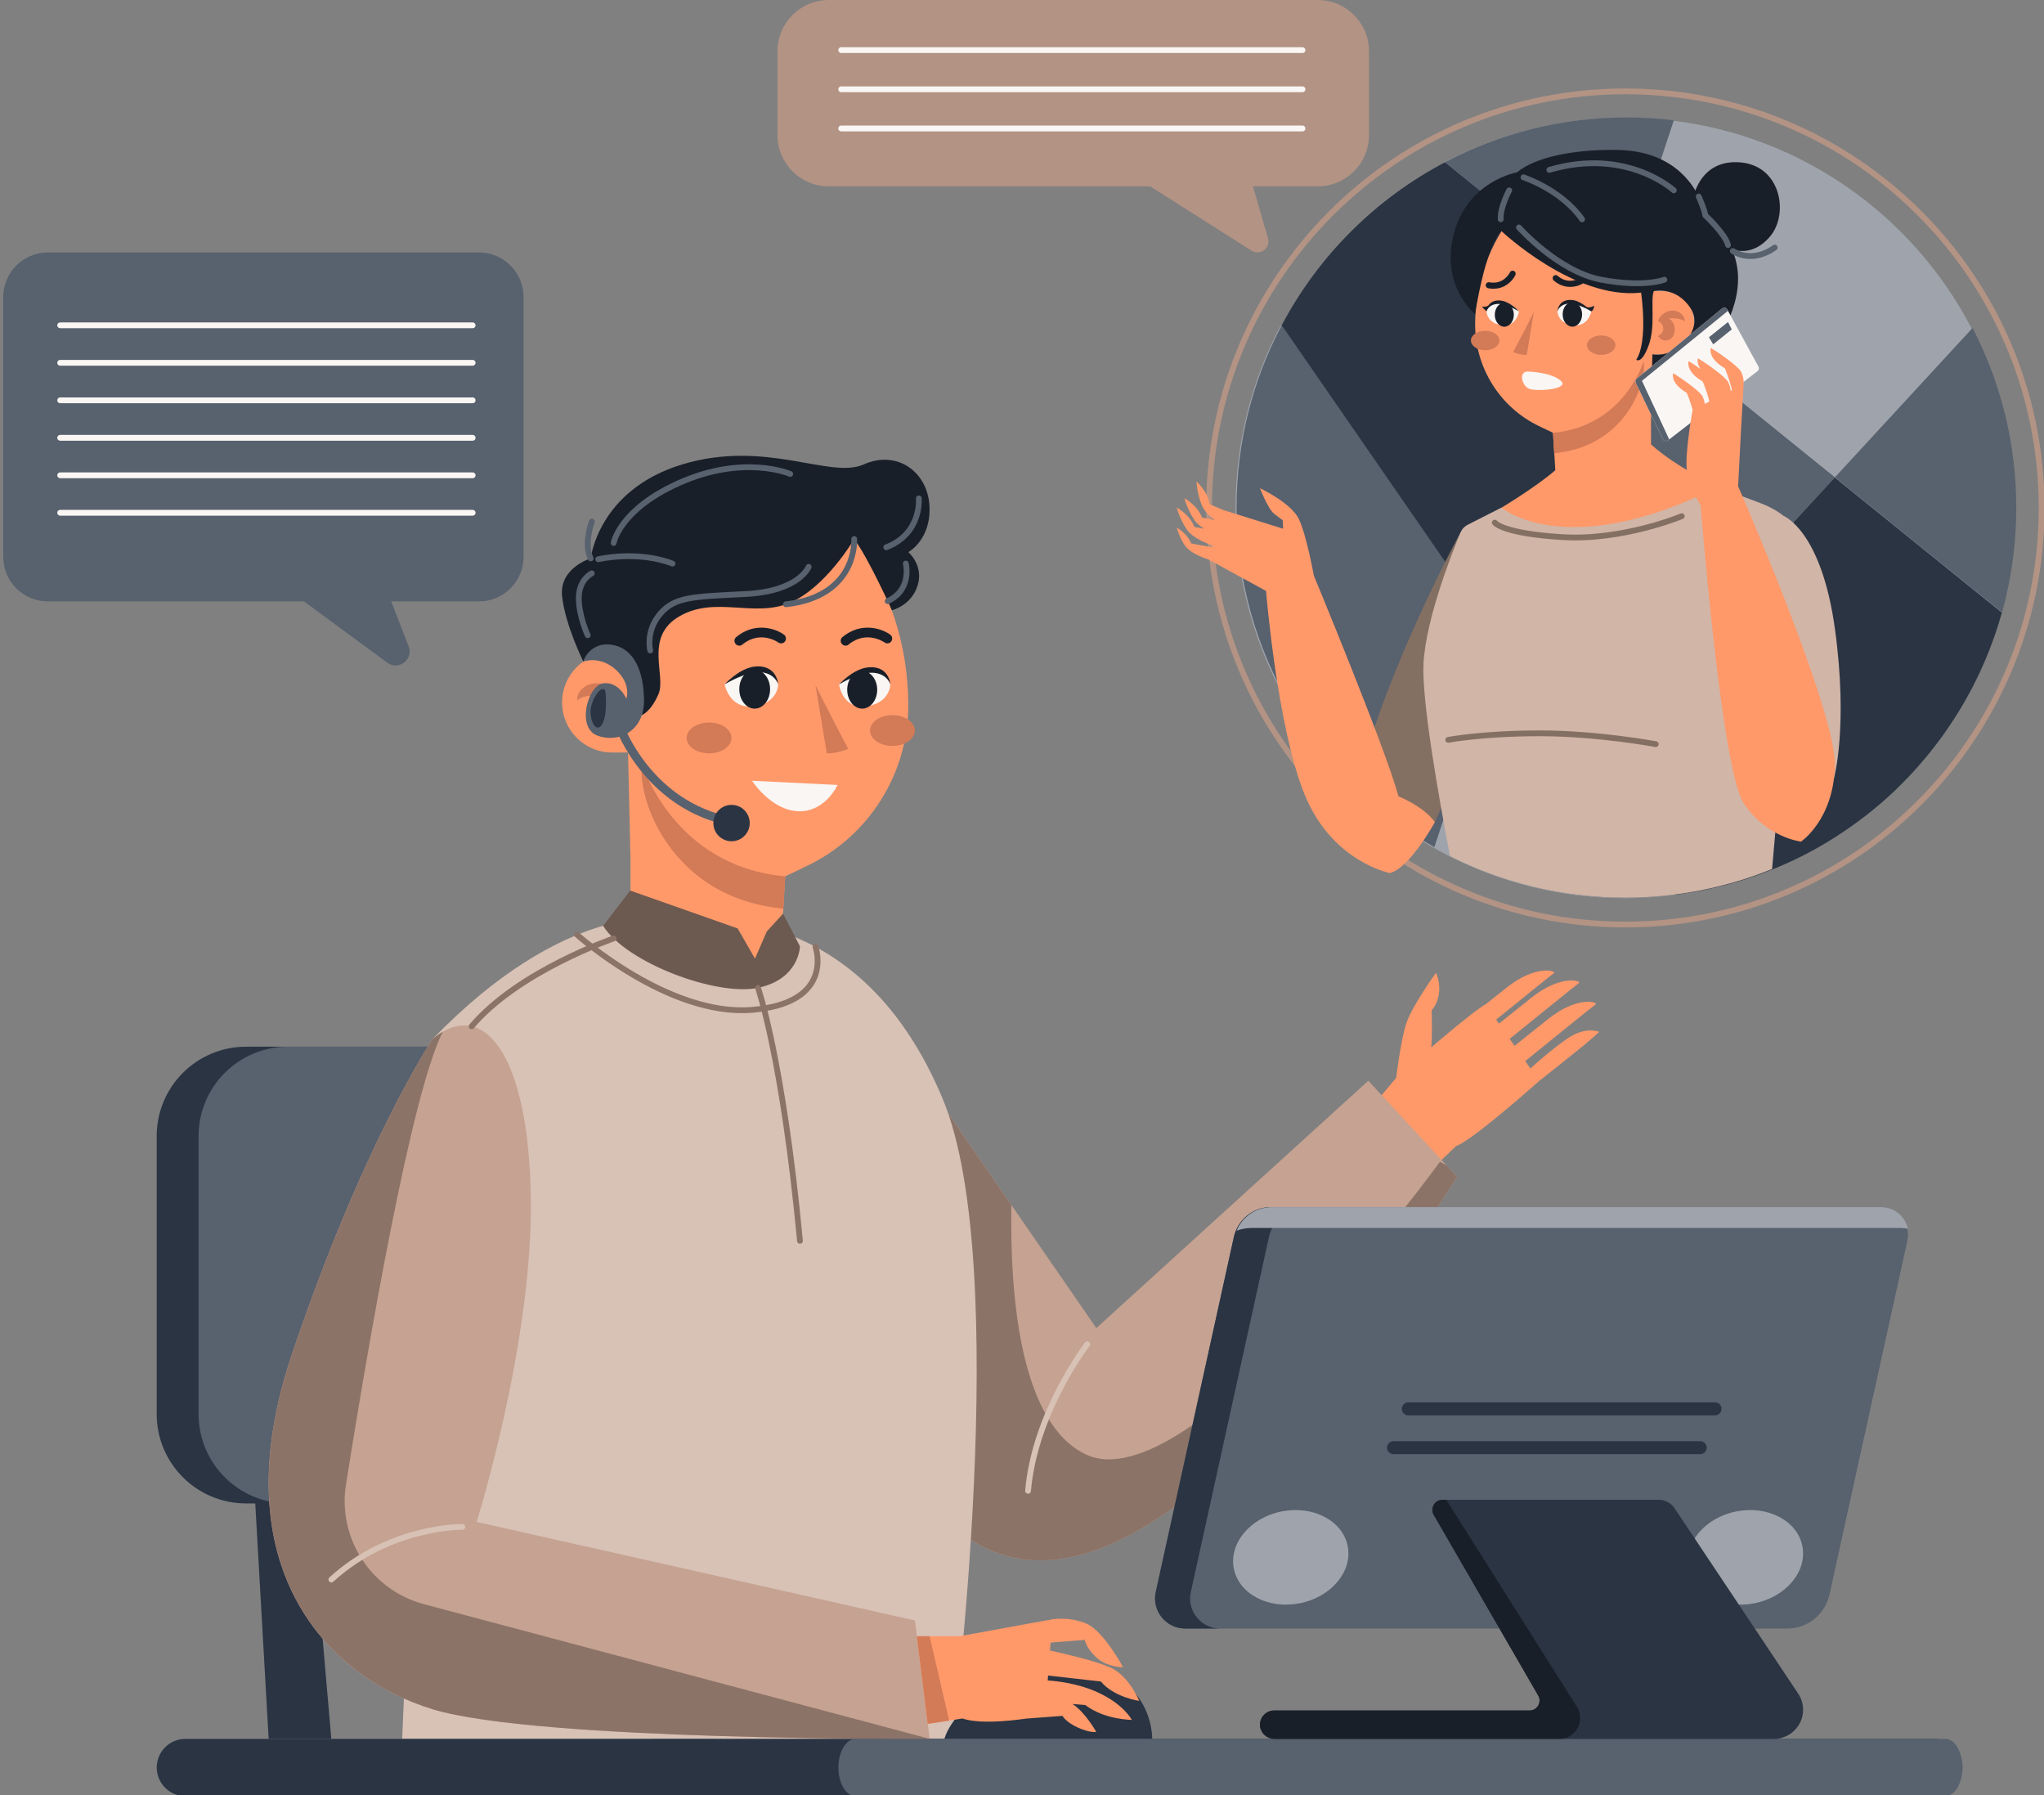 <svg width="353" height="310" viewBox="0 0 353 310" fill="none" xmlns="http://www.w3.org/2000/svg">
<rect x="0" y="0" width="353" height="310" fill="#808080" stroke="none"/>
<g clip-path="url(#clip0_427_2222)">
<path d="M8.239 43.594H82.721C86.972 43.594 90.418 47.042 90.418 51.295V96.14C90.418 100.393 86.972 103.841 82.721 103.841H67.564L70.573 111.611C71.448 113.86 68.841 115.855 66.9 114.429L52.503 103.841H8.257C4.006 103.841 0.56 100.393 0.56 96.14V51.295C0.56 47.042 4.006 43.594 8.257 43.594H8.239Z" fill="#58616E"/>
<path d="M81.628 56.169H10.391" stroke="#F9F6F4" stroke-linecap="round" stroke-linejoin="round"/>
<path d="M81.628 62.644H10.391" stroke="#F9F6F4" stroke-linecap="round" stroke-linejoin="round"/>
<path d="M81.628 69.119H10.391" stroke="#F9F6F4" stroke-linecap="round" stroke-linejoin="round"/>
<path d="M81.628 75.594H10.391" stroke="#F9F6F4" stroke-linecap="round" stroke-linejoin="round"/>
<path d="M81.628 82.07H10.391" stroke="#F9F6F4" stroke-linecap="round" stroke-linejoin="round"/>
<path d="M81.628 88.536H10.391" stroke="#F9F6F4" stroke-linecap="round" stroke-linejoin="round"/>
<path d="M241.114 186.155C241.114 186.155 241.874 179.785 242.854 176.749C243.842 173.712 248.006 167.955 248.006 167.955C248.006 167.955 249.676 171.516 247.245 174.474C247.245 174.474 247.393 179.173 247.166 180.844C247.166 180.844 255.046 174.106 256.559 173.424C257.521 172.654 258.693 171.717 260.128 170.58C265.358 166.406 268.848 167.701 268.393 167.998C268.078 168.208 262.096 173.047 258.396 176.049L258.877 176.74C260.005 175.839 261.789 174.412 264.448 172.295C269.678 168.121 273.168 169.416 272.713 169.714C272.337 169.967 263.582 177.064 260.722 179.374L261.562 180.581C262.673 179.698 264.509 178.228 267.326 175.979C272.556 171.805 276.046 173.1 275.591 173.397C275.197 173.66 266.031 181.089 263.407 183.215L264.3 184.493C265.27 183.609 267.973 181.203 270.588 179.383C273.85 177.108 276.194 178.166 276.194 178.166L274.751 179.453C273.308 180.739 265.804 186.654 265.804 186.654C265.804 186.654 254.346 196.892 251.478 197.881L248.67 200.559L238.359 189.393L241.096 186.138L241.114 186.155Z" fill="#FF996A"/>
<path d="M158.647 256.867C164.795 265.74 173.401 271.218 184.833 268.89C215.462 262.66 251.627 203.184 251.627 203.184L249.808 201.215L236.312 186.602L189.337 229.312L174.67 208.066L160.343 187.319L153.259 177.064C153.259 177.064 149.113 183.627 146.498 204.479C144.872 217.552 148.309 241.983 158.647 256.867Z" fill="#C5A291"/>
<path d="M158.647 256.867C164.795 265.74 173.401 271.218 184.833 268.89C215.462 262.66 251.627 203.184 251.627 203.184L249.808 201.215L248.688 200.594C248.688 200.594 205.596 259.912 187.43 251.083C176.2 245.632 174.398 223.878 174.661 208.066L160.335 187.319L158.647 256.867Z" fill="#8C7367"/>
<path d="M43.599 251.083L46.398 300.243H57.217L52.957 251.083H43.599Z" fill="#2A3443"/>
<path d="M109.843 251.083L112.633 300.243H123.452L119.202 251.083H109.843Z" fill="#2A3443"/>
<path d="M42.489 180.73H128.236C136.757 180.73 143.664 187.641 143.664 196.166V244.153C143.664 252.678 136.757 259.589 128.236 259.589H42.489C33.968 259.589 27.061 252.678 27.061 244.153V196.166C27.061 187.641 33.968 180.73 42.489 180.73Z" fill="#2A3443"/>
<path d="M49.722 180.73H135.469C143.99 180.73 150.897 187.641 150.897 196.166V244.153C150.897 252.678 143.99 259.589 135.469 259.589H49.722C41.201 259.589 34.294 252.678 34.294 244.153V196.166C34.294 187.641 41.201 180.73 49.722 180.73Z" fill="#58616E"/>
<path d="M114.356 158.592C114.356 158.592 97.45 155.879 74.701 179.418L69.453 300.243H164.533C164.533 300.243 174.914 218.733 162.81 189.743C150.705 160.753 128.971 157.297 114.356 158.592Z" fill="#D8C1B5"/>
<path d="M147.521 93.069L143.35 87.355L107.761 99.273L108.068 112.644H105.715C100.939 112.644 97.074 116.511 97.074 121.289C97.074 126.067 100.939 129.934 105.715 129.934H108.461L108.881 148.091V164.043L134.647 167.587L135.277 156.92L135.609 151.311L139.344 149.526C150.049 144.416 156.862 133.609 156.862 121.744C156.862 111.436 153.582 101.391 147.513 93.069H147.521Z" fill="#FF996A"/>
<path d="M135.617 151.311L135.285 156.92C134.34 156.807 133.343 156.658 132.32 156.474C116.402 153.569 110.175 139.183 110.822 131.763C110.822 131.763 116.192 149.596 135.626 151.311H135.617Z" fill="#D37A57"/>
<path d="M105.453 118.813C106.117 119.32 106.73 119.985 106.957 120.816C106.957 120.816 105.628 121.263 105.505 122.75C105.383 124.238 106.957 124.885 106.957 124.885C106.957 124.885 105.75 126.898 103.738 125.813C101.727 124.728 102.059 120.93 104.062 120.134C104.062 120.134 100.878 119.775 99.715 120.939C99.715 120.939 99.444 119.766 100.774 118.734C102.147 117.666 104.071 117.763 105.461 118.813H105.453Z" fill="#D37A57"/>
<path d="M147.522 93.069C147.522 93.069 142.702 101.364 136.475 104.051C130.248 106.737 123.592 102.826 117.365 106.396C111.138 109.966 115.108 116.642 113.718 119.854C112.318 123.065 110.77 123.494 110.77 123.494C110.77 123.494 109.931 114.367 108.068 112.644C108.068 112.644 102.479 112.6 100.738 114.227C100.738 114.227 97.616 107.918 97.074 102.974C96.54 98.03 102.015 96.42 102.015 96.42C102.015 96.42 103.301 84.607 117.793 80.197C132.286 75.787 143.35 82.778 149.14 80.197C154.938 77.616 160.195 81.484 160.518 87.338C160.842 93.192 156.871 95.335 156.871 95.335C156.871 95.335 159.556 97.602 158.48 101.084C157.405 104.567 154.037 105.372 154.037 105.372C154.037 105.372 150.067 96.534 147.513 93.043L147.522 93.069Z" fill="#191F29"/>
<path d="M144.635 135.535L129.88 134.808C129.88 134.808 133.3 140.129 138.163 140.076C142.641 140.032 144.644 135.535 144.644 135.535H144.635Z" fill="#F9F6F4"/>
<path d="M127.676 111.489C127.859 111.489 128.052 111.427 128.201 111.296C131.314 108.732 134.375 110.911 134.41 110.928C134.778 111.2 135.302 111.121 135.574 110.745C135.845 110.377 135.766 109.852 135.39 109.581C133.973 108.548 130.422 107.297 127.142 110.001C126.784 110.29 126.74 110.815 127.029 111.174C127.195 111.375 127.431 111.48 127.667 111.48L127.676 111.489Z" fill="#191F29"/>
<path d="M146.025 111.489C146.209 111.489 146.402 111.427 146.55 111.296C149.664 108.732 152.725 110.911 152.76 110.928C153.127 111.2 153.652 111.121 153.923 110.745C154.194 110.377 154.116 109.852 153.74 109.581C152.323 108.548 148.772 107.297 145.492 110.001C145.133 110.29 145.09 110.815 145.378 111.174C145.544 111.375 145.781 111.48 146.017 111.48L146.025 111.489Z" fill="#191F29"/>
<path d="M104.167 159.852L108.837 153.77L127.388 160.307L130.388 165.522L132.417 160.841L135.233 157.76L138.154 163.404C138.154 163.404 138.067 169.057 130.912 170.562C123.758 172.067 108.12 166.231 104.158 159.852H104.167Z" fill="#6C5950"/>
<path d="M100.739 114.227C100.739 114.227 103.625 113.125 106.362 115.645C109.1 118.165 108.173 120.641 108.173 120.641C108.173 120.641 106.905 117.658 104.202 117.981C101.491 118.305 99.523 125.629 103.144 127.003C106.765 128.377 111.391 126.285 111.225 120.641C111.068 114.997 108.995 111.804 105.584 111.314C102.173 110.823 100.826 113.694 100.747 114.227H100.739Z" fill="#58616E"/>
<path d="M126.347 142.605C126.697 142.605 127.012 142.36 127.082 142.001C127.16 141.599 126.898 141.205 126.487 141.126C112.458 138.431 107.709 125.209 107.657 125.078C107.525 124.693 107.097 124.483 106.712 124.623C106.327 124.754 106.117 125.183 106.248 125.568C106.301 125.708 111.312 139.726 126.207 142.596C126.251 142.605 126.303 142.614 126.347 142.614V142.605Z" fill="#58616E"/>
<path d="M129.478 142.115C129.478 143.847 128.069 145.256 126.338 145.256C124.606 145.256 123.198 143.847 123.198 142.115C123.198 140.382 124.606 138.973 126.338 138.973C128.069 138.973 129.478 140.382 129.478 142.115Z" fill="#2A3443"/>
<path d="M104.552 119.329C104.552 119.329 104.945 122.803 104.184 124.658C103.423 126.513 102.234 125.55 101.998 123.302C101.762 121.044 104.018 117.885 104.552 119.338V119.329Z" fill="#2A3443"/>
<path d="M134.402 118.165C134.402 118.165 134.402 121.403 130.16 121.945C125.927 122.479 125.149 118.165 125.149 118.165C125.149 118.165 127.554 115.907 130.668 115.837C133.781 115.767 134.402 118.165 134.402 118.165Z" fill="#F9F6F4"/>
<path d="M153.757 118.165C153.757 118.165 153.757 121.403 149.602 121.945C145.457 122.479 144.906 118.174 144.906 118.174C144.906 118.174 147.057 115.916 150.101 115.846C153.145 115.776 153.757 118.174 153.757 118.174V118.165Z" fill="#F9F6F4"/>
<path d="M144.906 118.174C144.906 118.174 147.127 115.732 149.506 115.295C151.885 114.857 153.512 116.012 153.766 118.174C153.766 118.174 153.293 116.389 150.914 116.17C148.535 115.951 144.906 118.174 144.906 118.174Z" fill="#191F29"/>
<path d="M125.149 118.165C125.149 118.165 127.467 115.619 129.951 115.155C132.434 114.7 134.14 115.907 134.394 118.165C134.394 118.165 133.904 116.301 131.42 116.074C128.936 115.846 125.149 118.165 125.149 118.165Z" fill="#191F29"/>
<path d="M140.831 118.261L142.781 130.066C142.781 130.066 144.338 130.188 146.489 129.304C146.489 129.304 141.382 119.583 140.831 118.261Z" fill="#D37A57"/>
<path d="M198.983 300.243C198.983 300.243 199.298 290.819 188.689 287.87C178.08 284.921 165.162 293.549 163.089 300.243H198.983Z" fill="#2A3443"/>
<path d="M130.335 122.356C128.867 122.356 127.676 120.852 127.676 118.996C127.676 117.141 128.867 115.636 130.335 115.636C131.804 115.636 132.994 117.141 132.994 118.996C132.994 120.852 131.804 122.356 130.335 122.356Z" fill="#191F29"/>
<path d="M146.314 119.101C146.314 120.904 147.478 122.357 148.903 122.357C150.329 122.357 151.492 120.895 151.492 119.101C151.492 117.308 150.329 115.846 148.903 115.846C147.478 115.846 146.314 117.308 146.314 119.101Z" fill="#191F29"/>
<path d="M118.58 127.414C118.58 128.884 120.321 130.074 122.455 130.074C124.589 130.074 126.329 128.884 126.329 127.414C126.329 125.944 124.589 124.754 122.455 124.754C120.321 124.754 118.58 125.944 118.58 127.414Z" fill="#D37A57"/>
<path d="M150.25 126.137C150.25 127.607 151.99 128.797 154.124 128.797C156.259 128.797 157.999 127.607 157.999 126.137C157.999 124.667 156.259 123.477 154.124 123.477C151.99 123.477 150.25 124.667 150.25 126.137Z" fill="#D37A57"/>
<path d="M48.567 270.247C51.252 278.332 56.167 284.44 61.984 288.762C65.946 291.694 70.328 293.803 74.701 295.124C92.954 300.663 160.553 300.234 160.553 300.234L158.008 279.802L82.31 262.783C82.31 262.783 92.097 231.71 91.668 206.605C91.275 183.242 84.313 173.607 76.467 178.158C75.881 178.508 75.287 178.919 74.701 179.418C74.701 179.418 62.745 197.242 50.413 233.836C45.366 248.808 45.462 260.849 48.567 270.247Z" fill="#C5A291"/>
<path d="M165.695 282.523L181.753 279.592C181.753 279.592 184.701 279.085 187.657 280.362C190.604 281.64 193.954 287.861 193.954 287.861C193.954 287.861 191.243 287.905 189.406 286.242C187.569 284.589 187.333 283.153 187.333 283.153L181.438 283.617L181.333 284.982C183.301 285.411 188.908 286.689 191.636 287.861C194.986 289.296 196.744 293.689 196.744 293.689C196.744 293.689 192.354 293.05 190.123 290.338L181.001 289.305L180.94 290.154C182.82 290.285 186.179 290.705 189.327 292.096C194.033 294.17 195.467 296.962 195.467 296.962C195.467 296.962 190.762 296.962 187.447 294.406L185.217 294.223C187.421 295.631 189.319 299.035 189.319 299.035C189.319 299.035 188.365 299.272 186.205 298.318C184.053 297.364 183.494 296.27 183.494 296.27L177.214 296.743C173.952 297.207 169.028 297.662 166.211 296.725L160.211 297.653L158.331 282.523H165.687H165.695Z" fill="#FF996A"/>
<path d="M32.002 310.131H333.972C336.7 310.131 338.913 307.917 338.913 305.187C338.913 302.457 336.7 300.243 333.972 300.243H32.011C29.282 300.243 27.069 302.457 27.069 305.187C27.069 307.917 29.282 310.131 32.011 310.131H32.002Z" fill="#2A3443"/>
<path d="M147.757 310.131H335.948C337.584 310.131 338.913 307.917 338.913 305.187C338.913 302.457 337.584 300.243 335.948 300.243H147.757C146.122 300.243 144.792 302.457 144.792 305.187C144.792 307.917 146.122 310.131 147.757 310.131Z" fill="#58616E"/>
<path d="M204.669 281.193H308.66C312.167 281.193 315.202 278.752 315.955 275.322L329.397 214.244C330.053 211.252 327.779 208.408 324.709 208.408H219.546C216.441 208.408 213.747 210.569 213.082 213.605L199.596 274.876C198.879 278.113 201.345 281.185 204.669 281.185V281.193Z" fill="#58616E"/>
<path d="M291.605 270.85C292.471 275.226 297.579 277.903 303.01 276.827C308.442 275.751 312.141 271.323 311.267 266.948C310.401 262.572 305.293 259.895 299.862 260.971C294.43 262.047 290.731 266.475 291.605 270.85Z" fill="#9FA4AC"/>
<path d="M199.595 274.884L213.082 213.614C213.747 210.578 216.44 208.416 219.545 208.416H225.606C222.502 208.416 219.808 210.578 219.143 213.614L205.656 274.884C204.939 278.122 207.406 281.193 210.729 281.193H204.668C201.353 281.193 198.887 278.122 199.595 274.884Z" fill="#2A3443"/>
<path d="M217.595 297.793C217.595 299.149 218.688 300.243 220.044 300.243H306.368C307.75 300.243 309.01 299.674 309.919 298.764C310.838 297.854 311.397 296.603 311.397 295.211C311.397 294.223 311.1 293.251 310.549 292.429L289.182 260.402C288.57 259.501 287.555 258.959 286.471 258.959H249.116C247.778 258.959 246.938 260.411 247.612 261.575L265.646 292.753C266.32 293.908 265.48 295.343 264.16 295.343H220.044C219.371 295.343 218.758 295.614 218.312 296.069C217.875 296.506 217.595 297.119 217.595 297.793Z" fill="#2A3443"/>
<path d="M243.221 244.38H296.188C296.809 244.38 297.308 243.882 297.308 243.26C297.308 242.639 296.809 242.14 296.188 242.14H243.221C242.6 242.14 242.102 242.639 242.102 243.26C242.102 243.882 242.6 244.38 243.221 244.38Z" fill="#2A3443"/>
<path d="M240.668 251.083H293.634C294.255 251.083 294.754 250.585 294.754 249.963C294.754 249.342 294.255 248.843 293.634 248.843H240.668C240.047 248.843 239.548 249.342 239.548 249.963C239.548 250.585 240.047 251.083 240.668 251.083Z" fill="#2A3443"/>
<path d="M328.304 212.03H216.152C215.242 212.03 214.368 212.197 213.554 212.503C214.56 210.062 216.957 208.416 219.668 208.416H324.832C327.167 208.416 329.038 210.062 329.511 212.17C329.126 212.083 328.715 212.03 328.304 212.03Z" fill="#9FA4AC"/>
<path d="M213.083 270.85C213.949 275.226 219.056 277.903 224.488 276.827C229.919 275.751 233.619 271.323 232.744 266.948C231.878 262.572 226.77 259.895 221.339 260.971C215.908 262.047 212.217 266.475 213.083 270.85Z" fill="#9FA4AC"/>
<path d="M217.604 297.968C217.701 299.272 218.873 300.243 220.176 300.243H269.303C271.288 300.243 272.897 298.633 272.897 296.646C272.897 295.964 272.705 295.299 272.346 294.73L249.773 258.959H249.117C247.779 258.959 246.939 260.411 247.612 261.575L265.647 292.753C266.32 293.908 265.481 295.343 264.16 295.343H220.045C219.371 295.343 218.759 295.614 218.313 296.069C217.832 296.55 217.552 297.224 217.604 297.977V297.968Z" fill="#191F29"/>
<path d="M74.701 295.124C92.954 300.663 160.553 300.234 160.553 300.234L73.214 276.984C64.083 274.552 58.267 265.609 59.753 256.272C63.593 232.13 71.018 188.816 76.476 178.149C75.89 178.499 75.295 178.91 74.709 179.409C74.709 179.409 62.753 197.233 50.421 233.828C38.089 270.43 56.447 289.585 74.709 295.115L74.701 295.124Z" fill="#8C7367"/>
<path d="M79.853 263.64C79.853 263.64 67.363 263.465 57.226 272.732" stroke="#D8C1B5" stroke-linecap="round" stroke-linejoin="round"/>
<path d="M105.977 162.039C105.977 162.039 89.543 167.631 81.452 177.213" stroke="#8C7367" stroke-linecap="round" stroke-linejoin="round"/>
<path d="M187.779 232.104C187.779 232.104 178.701 243.864 177.546 257.41" stroke="#D8C1B5" stroke-linecap="round" stroke-linejoin="round"/>
<path d="M140.839 163.492C140.839 163.492 144.294 173.179 129.88 174.369C115.467 175.559 99.671 161.409 99.671 161.409" stroke="#8C7367" stroke-linecap="round" stroke-linejoin="round"/>
<path d="M160.544 282.523L163.92 297.084L160.22 297.653L158.34 282.523H160.544Z" fill="#D37A57"/>
<path d="M130.912 170.571C130.912 170.571 135.181 182.752 138.154 214.253" stroke="#8C7367" stroke-linecap="round" stroke-linejoin="round"/>
<path d="M103.318 96.56C103.318 96.56 110.052 94.968 116.14 97.313" stroke="#58616E" stroke-linecap="round" stroke-linejoin="round"/>
<path d="M147.521 93.069C147.521 93.069 148.203 102.931 135.731 104.339" stroke="#58616E" stroke-linecap="round" stroke-linejoin="round"/>
<path d="M102.207 90.059C102.207 90.059 100.755 93.979 102.015 96.42" stroke="#58616E" stroke-linecap="round" stroke-linejoin="round"/>
<path d="M158.681 86.06C158.681 86.06 159.241 92.115 153.057 94.495" stroke="#58616E" stroke-linecap="round" stroke-linejoin="round"/>
<path d="M156.434 97.304C156.434 97.304 157.58 101.837 153.303 103.788" stroke="#58616E" stroke-linecap="round" stroke-linejoin="round"/>
<path d="M136.475 81.842C136.475 81.842 128.498 78.342 117.172 83.435C106.956 88.029 105.977 93.751 105.977 93.751" stroke="#58616E" stroke-linecap="round" stroke-linejoin="round"/>
<path d="M102.207 98.993C102.207 98.993 99.959 100.052 99.959 103.246C99.959 106.44 101.499 109.686 101.499 109.686" stroke="#58616E" stroke-linecap="round" stroke-linejoin="round"/>
<path d="M139.658 97.873C139.658 97.873 138.066 102.091 128.787 102.563C119.507 103.036 116.507 103.036 113.98 106.028C111.452 109.03 112.292 112.311 112.292 112.311" stroke="#58616E" stroke-linecap="round" stroke-linejoin="round"/>
<path d="M143.139 0H227.575C232.464 0 236.426 3.964 236.426 8.855V23.32C236.426 28.211 232.464 32.175 227.575 32.175H216.388L218.986 41.162C219.467 42.833 217.63 44.216 216.152 43.288L198.642 32.175H143.122C138.233 32.175 134.271 28.211 134.271 23.32V8.855C134.271 3.964 138.233 0 143.122 0H143.139Z" fill="#B39384"/>
<path d="M224.942 8.654H145.274" stroke="#F9F6F4" stroke-linecap="round" stroke-linejoin="round"/>
<path d="M224.942 15.418H145.274" stroke="#F9F6F4" stroke-linecap="round" stroke-linejoin="round"/>
<path d="M224.942 22.182H145.274" stroke="#F9F6F4" stroke-linecap="round" stroke-linejoin="round"/>
<path d="M280.698 159.633C240.993 159.633 208.805 127.43 208.805 87.705C208.805 47.98 240.993 15.777 280.698 15.777C320.404 15.777 352.592 47.98 352.592 87.705C352.592 127.43 320.404 159.633 280.698 159.633Z" stroke="#B39384" stroke-miterlimit="10"/>
<path d="M213.371 87.705C213.371 112.845 227.137 134.765 247.533 146.341C249.816 147.636 252.186 148.809 254.626 149.833C262.647 153.21 271.454 155.074 280.699 155.074C281.311 155.074 281.923 155.074 282.527 155.048C282.903 155.048 283.279 155.022 283.646 154.995C283.908 154.995 284.171 154.995 284.433 154.96C284.836 154.943 285.229 154.917 285.623 154.882C285.789 154.882 285.955 154.864 286.121 154.838C286.593 154.812 287.057 154.759 287.529 154.724C288.072 154.663 288.605 154.61 289.13 154.54L272.486 130.451L316.715 82.481L345.577 105.81C345.875 104.724 346.155 103.648 346.4 102.546C346.487 102.126 346.583 101.706 346.662 101.294C346.776 100.743 346.889 100.192 346.977 99.641C347.047 99.273 347.108 98.906 347.161 98.547C347.248 98.022 347.327 97.488 347.405 96.954C347.449 96.657 347.493 96.368 347.519 96.062C347.58 95.607 347.633 95.143 347.677 94.67L347.703 94.399C347.755 93.9 347.799 93.401 347.834 92.894C347.878 92.334 347.921 91.783 347.939 91.214V91.179C347.974 90.601 348 90.033 348.009 89.446C348.026 88.869 348.035 88.291 348.035 87.705C348.035 76.522 345.306 65.978 340.487 56.694C330.473 37.399 311.398 23.573 288.894 20.835C286.209 20.511 283.471 20.345 280.699 20.345C269.399 20.345 258.728 23.136 249.379 28.071L278.704 51.758L259.131 111.139L221.172 56.221C216.196 65.61 213.38 76.329 213.38 87.696L213.371 87.705Z" fill="#9FA4AC"/>
<path d="M340.662 56.632L316.89 82.42L345.752 105.748C346.05 104.663 346.33 103.587 346.574 102.484C346.662 102.064 346.758 101.644 346.837 101.233C346.951 100.682 347.064 100.131 347.152 99.579C347.222 99.212 347.283 98.844 347.335 98.486C347.423 97.96 347.502 97.427 347.58 96.893C347.624 96.595 347.668 96.307 347.694 96C347.755 95.545 347.808 95.082 347.851 94.609L347.878 94.338C347.93 93.839 347.974 93.34 348.009 92.833C348.053 92.273 348.096 91.721 348.114 91.153V91.118C348.149 90.54 348.175 89.971 348.184 89.385C348.201 88.808 348.21 88.23 348.21 87.644C348.21 76.461 345.481 65.917 340.662 56.632Z" fill="#58616E"/>
<path d="M254.801 149.771C262.821 153.149 271.629 155.013 280.873 155.013C281.486 155.013 282.098 155.013 282.701 154.987C283.077 154.987 283.454 154.96 283.821 154.934C284.083 154.934 284.346 154.934 284.608 154.899C285.01 154.882 285.404 154.855 285.797 154.82C285.964 154.82 286.13 154.803 286.296 154.777C286.768 154.75 287.232 154.698 287.704 154.663C288.246 154.602 288.78 154.549 289.305 154.479L272.661 130.389L254.801 149.763V149.771Z" fill="#58616E"/>
<path d="M249.553 28.01L278.879 51.697L289.068 20.773C286.383 20.45 283.646 20.283 280.873 20.283C269.573 20.283 258.903 23.075 249.553 28.01Z" fill="#58616E"/>
<path d="M213.555 87.644C213.555 112.784 227.321 134.703 247.717 146.28L259.314 111.086L221.356 56.169C216.38 65.558 213.563 76.277 213.563 87.644H213.555Z" fill="#58616E"/>
<path d="M272.661 130.398L289.305 154.488C289.725 154.435 290.154 154.383 290.573 154.313C290.923 154.26 291.273 154.217 291.623 154.155C292.016 154.094 292.393 154.033 292.786 153.954C293.302 153.867 293.818 153.77 294.334 153.665C294.771 153.578 295.218 153.482 295.646 153.385C295.917 153.324 296.197 153.263 296.468 153.193C296.836 153.114 297.194 153.018 297.553 152.93C298.742 152.633 299.914 152.292 301.077 151.924C301.497 151.793 301.926 151.662 302.337 151.513C302.905 151.32 303.456 151.128 304.007 150.926C304.523 150.743 305.039 150.541 305.547 150.34C306.063 150.139 306.57 149.929 307.069 149.719C307.567 149.509 308.066 149.299 308.555 149.071C308.555 149.071 308.555 149.071 308.573 149.071C309.071 148.844 309.561 148.616 310.051 148.38C311.547 147.663 312.998 146.893 314.433 146.07C314.879 145.808 315.334 145.536 315.771 145.274C316.698 144.714 317.616 144.127 318.509 143.515C318.955 143.217 319.401 142.911 319.838 142.596C320.275 142.29 320.721 141.966 321.15 141.642C321.167 141.642 321.185 141.616 321.211 141.599C321.622 141.292 322.033 140.977 322.436 140.662C322.794 140.382 323.144 140.102 323.494 139.814C324.01 139.393 324.517 138.965 325.016 138.536C325.4 138.203 325.768 137.871 326.144 137.53C326.52 137.188 326.896 136.838 327.263 136.488C327.307 136.445 327.351 136.41 327.377 136.383C327.744 136.025 328.112 135.666 328.47 135.298C328.785 134.983 329.1 134.66 329.415 134.336C329.844 133.89 330.281 133.426 330.692 132.962C331.059 132.559 331.418 132.157 331.768 131.746C332.048 131.431 332.319 131.107 332.581 130.783C332.747 130.599 332.896 130.416 333.045 130.223C333.307 129.899 333.569 129.576 333.823 129.252C334.112 128.884 334.4 128.517 334.671 128.149C335.047 127.659 335.415 127.169 335.756 126.662C336.071 126.224 336.377 125.778 336.674 125.332C336.893 125.017 337.094 124.702 337.304 124.378C337.435 124.185 337.558 123.984 337.689 123.792C338.257 122.908 338.8 122.007 339.324 121.088C339.569 120.659 339.805 120.221 340.05 119.784C340.601 118.778 341.126 117.754 341.616 116.713C341.834 116.284 342.036 115.837 342.228 115.4C342.438 114.936 342.648 114.472 342.84 114C342.858 113.965 342.867 113.921 342.884 113.895C343.094 113.405 343.304 112.906 343.496 112.407C343.496 112.39 343.496 112.372 343.514 112.346C343.715 111.847 343.907 111.34 344.091 110.832C344.275 110.351 344.45 109.861 344.616 109.362C344.764 108.925 344.913 108.47 345.053 108.023C345.149 107.691 345.263 107.35 345.359 107.017C345.359 106.991 345.377 106.973 345.377 106.947C345.49 106.553 345.613 106.168 345.718 105.775L316.855 82.446L272.626 130.416L272.661 130.398Z" fill="#2A3443"/>
<path d="M221.347 56.169L259.305 111.086L278.879 51.706L249.553 28.019C237.545 34.337 227.688 44.172 221.347 56.177V56.169Z" fill="#2A3443"/>
<path d="M259.305 111.086L272.66 130.398L316.89 82.42L278.879 51.706L259.305 111.086Z" fill="#58616E"/>
<path d="M268.41 78.272L268.2 74.728L265.839 73.599C259.069 70.371 254.758 63.528 254.758 56.02C254.758 49.492 256.83 43.139 260.679 37.872L263.32 34.258L285.841 41.8L285.649 50.262H287.136C290.153 50.262 292.602 52.712 292.602 55.731C292.602 58.75 290.153 61.2 287.136 61.2H285.395L285.133 72.689V76.723C285.133 76.723 289.2 80.644 296.914 83.969C296.914 83.969 288.308 94.775 274.087 95.493C259.865 96.202 259.323 87.653 259.323 87.653C259.323 87.653 265.218 84.117 268.603 81.195L268.428 78.281L268.41 78.272Z" fill="#FF996A"/>
<path d="M268.2 74.728L268.41 78.272C269.005 78.202 269.635 78.106 270.291 77.992C280.358 76.154 284.302 67.045 283.891 62.355C283.891 62.355 280.498 73.634 268.2 74.728Z" fill="#D37A57"/>
<path d="M287.285 54.165C286.865 54.48 286.471 54.909 286.331 55.434C286.331 55.434 287.171 55.714 287.25 56.659C287.328 57.604 286.331 58.006 286.331 58.006C286.331 58.006 287.092 59.284 288.369 58.593C289.646 57.901 289.436 55.504 288.168 54.996C288.168 54.996 290.18 54.769 290.923 55.504C290.923 55.504 291.089 54.76 290.25 54.104C289.384 53.43 288.159 53.491 287.285 54.156V54.165Z" fill="#D37A57"/>
<path d="M268.681 47.497C268.795 47.497 268.917 47.541 269.013 47.628C270.938 49.308 272.914 47.987 272.932 47.97C273.168 47.803 273.5 47.865 273.666 48.11C273.833 48.346 273.771 48.678 273.526 48.845C272.608 49.475 270.343 50.192 268.323 48.425C268.104 48.232 268.078 47.9 268.27 47.681C268.375 47.558 268.532 47.497 268.681 47.497Z" fill="#191F29"/>
<path d="M256.856 48.792C256.961 48.74 257.084 48.713 257.206 48.74C259.716 49.212 260.748 47.068 260.757 47.042C260.88 46.779 261.194 46.666 261.457 46.788C261.719 46.911 261.833 47.226 261.711 47.488C261.238 48.495 259.655 50.271 257.014 49.772C256.725 49.72 256.542 49.44 256.594 49.16C256.62 49.002 256.725 48.871 256.856 48.792Z" fill="#191F29"/>
<path d="M268.97 53.754C268.97 53.754 268.97 55.801 271.655 56.142C274.34 56.484 274.821 53.754 274.821 53.754C274.821 53.754 273.299 52.327 271.332 52.283C269.364 52.24 268.97 53.754 268.97 53.754Z" fill="#F9F6F4"/>
<path d="M256.726 53.754C256.726 53.754 256.726 55.801 259.35 56.142C261.973 56.484 262.323 53.754 262.323 53.754C262.323 53.754 260.959 52.327 259.035 52.283C257.111 52.24 256.726 53.754 256.726 53.754Z" fill="#F9F6F4"/>
<path d="M262.323 53.754C262.323 53.754 260.915 52.214 259.411 51.934C257.906 51.654 256.874 52.389 256.717 53.754C256.717 53.754 257.014 52.625 258.519 52.485C260.023 52.345 262.314 53.754 262.314 53.754H262.323Z" fill="#191F29"/>
<path d="M274.83 53.754C274.83 53.754 273.361 52.144 271.786 51.846C270.212 51.557 269.136 52.319 268.97 53.754C268.97 53.754 269.285 52.572 270.851 52.432C272.425 52.283 274.821 53.754 274.821 53.754H274.83Z" fill="#191F29"/>
<path d="M264.903 53.815L263.67 61.279C263.67 61.279 262.682 61.358 261.326 60.798C261.326 60.798 264.554 54.646 264.912 53.806L264.903 53.815Z" fill="#D37A57"/>
<path d="M273.229 54.279C273.229 55.451 272.477 56.405 271.55 56.405C270.623 56.405 269.871 55.451 269.871 54.279C269.871 53.106 270.623 52.152 271.55 52.152C272.477 52.152 273.229 53.106 273.229 54.279Z" fill="#191F29"/>
<path d="M261.439 54.349C261.439 55.486 260.705 56.414 259.795 56.414C258.886 56.414 258.151 55.486 258.151 54.349C258.151 53.211 258.886 52.283 259.795 52.283C260.705 52.283 261.439 53.211 261.439 54.349Z" fill="#191F29"/>
<path d="M276.527 61.279C275.169 61.279 274.069 60.527 274.069 59.599C274.069 58.671 275.169 57.919 276.527 57.919C277.884 57.919 278.984 58.671 278.984 59.599C278.984 60.527 277.884 61.279 276.527 61.279Z" fill="#D37A57"/>
<path d="M256.49 60.474C255.132 60.474 254.032 59.722 254.032 58.794C254.032 57.866 255.132 57.114 256.49 57.114C257.847 57.114 258.947 57.866 258.947 58.794C258.947 59.722 257.847 60.474 256.49 60.474Z" fill="#D37A57"/>
<path d="M264.011 64.158C264.011 64.158 267.973 64.289 269.573 65.759C271.174 67.229 265.253 67.675 264.011 67.098C262.76 66.52 262.209 63.974 264.011 64.158Z" fill="#F9F6F4"/>
<path d="M273.666 52.949C273.666 52.949 274.453 53.325 275.319 52.773C275.319 52.773 275.241 53.587 274.83 53.754L273.675 52.949H273.666Z" fill="#191F29"/>
<path d="M257.635 52.397C257.635 52.397 256.699 53.167 255.99 52.931C255.728 52.843 256.716 53.754 256.716 53.754C256.953 52.896 257.626 52.397 257.626 52.397H257.635Z" fill="#191F29"/>
<path d="M252.221 91.966C252.221 91.966 239.609 115.024 234.798 134.362L247.804 141.94C247.804 141.94 252.973 131.606 254.748 115.741C256.524 99.877 252.221 91.966 252.221 91.966Z" fill="#847062"/>
<path d="M259.305 39.902C259.305 39.902 271.908 51.828 283.418 50.525C283.418 50.525 284.669 58.899 282.587 62.11C282.587 62.11 283.479 62.994 284.721 59.643C285.972 56.291 284.984 51.662 285.622 50.262C285.622 50.262 289.462 49.352 291.989 53.264C294.517 57.175 288.989 61.961 285.369 61.2L285.202 68.402C285.202 68.402 289.348 69.951 292.855 66.984C296.354 64.018 294.639 60.981 294.639 60.981C294.639 60.981 299.922 55.766 300.158 48.521C300.394 41.276 294.368 36.725 294.368 36.725C294.368 36.725 292.383 26.006 279.141 25.884C265.9 25.761 262.043 29.742 262.043 29.742C262.043 29.742 253.498 31.195 251.092 40.287C248.687 49.378 254.748 54.235 254.748 54.235C254.748 54.235 256.498 42.588 259.305 39.91V39.902Z" fill="#191F29"/>
<path d="M292.148 35.465C292.148 35.465 292.786 27.677 300.168 28.01C307.55 28.342 308.975 36.804 305.774 40.724C302.564 44.644 298.384 43.752 295.27 40.724C292.156 37.697 292.156 35.465 292.156 35.465H292.148Z" fill="#191F29"/>
<path d="M282.509 66.109L287.162 75.805C287.328 76.154 287.765 76.251 288.08 76.023L288.273 75.874L303.526 64.079C303.762 63.895 303.832 63.572 303.692 63.309L298.427 53.675L298.304 53.447C298.129 53.115 297.692 53.027 297.395 53.272L282.666 65.391C282.456 65.567 282.395 65.864 282.509 66.118V66.109Z" fill="#F9F6F4"/>
<path d="M250.411 147.811C259.515 152.414 269.801 154.995 280.699 154.995C289.663 154.995 298.226 153.237 306.045 150.051L311.021 92.999C311.021 92.999 309.998 89.07 303.902 86.821C296.966 84.257 296.896 83.969 296.896 83.969C270.474 97.278 259.306 87.644 259.306 87.644L253.489 90.601C252.912 90.89 252.466 91.371 252.221 91.966C250.848 95.248 246.3 106.641 245.845 114.49C245.487 120.746 248.443 137.547 250.419 147.811H250.411Z" fill="#D1B5A7"/>
<path d="M308.118 89.131C308.118 89.131 314.564 91.695 316.89 108.557C319.217 125.419 316.733 134.362 316.733 134.362L303.911 119.128C303.911 119.128 299.52 95.773 308.118 89.123V89.131Z" fill="#D1B5A7"/>
<path d="M288.963 64.455C290.197 65.164 293.398 67.404 293.966 68.349C294.237 68.804 294.36 69.32 294.403 69.74L295.208 69.338C294.806 67.605 294.054 65.864 294.054 65.864C294.054 65.864 292.777 65.181 292.068 64.175C291.36 63.169 291.622 62.355 291.622 62.355C292.112 62.635 292.89 63.151 293.704 63.729C293.695 63.712 293.678 63.703 293.669 63.685C292.96 62.679 293.223 61.865 293.223 61.865C294.5 62.6 297.823 64.928 298.418 65.908C298.742 66.433 298.847 67.045 298.882 67.5L299.109 67.387C298.724 65.549 297.884 63.589 297.884 63.589C297.884 63.589 296.608 62.906 295.899 61.9C295.191 60.894 295.453 60.08 295.453 60.08C296.73 60.815 300.053 63.143 300.648 64.123C301.243 65.103 301.121 66.38 301.121 66.38L300.648 74.754L300.176 83.96C300.176 83.96 317.091 122.689 316.89 132.131C316.689 141.572 311.03 145.317 311.03 145.317C311.03 145.317 304.978 144.609 301.112 138.641C297.255 132.673 293.695 87.224 293.695 87.224C293.695 87.224 291.675 84.135 291.316 81.177C290.958 78.22 292.313 70.764 292.313 70.764C291.911 69.233 291.299 67.824 291.299 67.824C291.299 67.824 290.065 67.168 289.383 66.197C288.701 65.225 288.955 64.447 288.955 64.447L288.963 64.455Z" fill="#FF996A"/>
<path d="M282.509 66.109L287.162 75.805C287.328 76.154 287.765 76.251 288.08 76.023L288.272 75.874L283.567 65.75L298.427 53.666L298.304 53.438C298.129 53.106 297.692 53.019 297.395 53.264L282.666 65.383C282.456 65.558 282.395 65.855 282.509 66.109Z" fill="#58616E"/>
<path d="M298.427 55.6L299.074 56.877L295.873 59.459L295.138 58.234L298.427 55.6Z" fill="#58616E"/>
<path d="M205.71 93.83L209.304 94.495L209.4 94.18C208.36 93.822 205.919 92.868 204.931 91.38C203.663 89.473 203.217 87.635 203.217 87.635C203.217 87.635 205.421 88.79 206.269 90.986L207.975 91.301C207.293 90.881 206.663 90.365 206.26 89.77C204.992 87.862 204.546 86.025 204.546 86.025C204.546 86.025 206.75 87.18 207.599 89.376L209.741 89.779C208.849 89.079 207.922 88.169 207.529 87.18C206.689 85.045 206.637 83.155 206.637 83.155C206.637 83.155 208.543 84.747 208.911 87.075L211.272 88.064L221.601 91.293L221.523 89.805C221.523 89.805 221.129 89.569 220.044 88.711C218.96 87.854 217.596 84.292 217.596 84.292C217.596 84.292 223.009 86.839 224.33 89.648C225.651 92.457 226.901 99.387 226.901 99.387C226.901 99.387 239.312 129.269 241.516 137.503C241.516 137.503 245.776 139.157 247.805 141.949C247.805 141.949 243.467 149.911 240.029 150.743C240.029 150.743 230.059 148.844 225.31 137.197C220.56 125.559 218.645 102.038 218.645 102.038L208.674 96.587C208.674 96.587 205.666 95.729 204.625 94.171C203.584 92.614 203.226 91.109 203.226 91.109C203.226 91.109 205.027 92.054 205.718 93.848L205.71 93.83Z" fill="#FF996A"/>
<path d="M250.113 127.747C250.113 127.747 255.956 126.618 265.953 126.618C275.949 126.618 285.946 128.49 285.946 128.49" stroke="#847062" stroke-linecap="round" stroke-linejoin="round"/>
<path d="M260.644 32.866C260.644 32.866 259.034 35.833 259.174 37.863" stroke="#58616E" stroke-linecap="round" stroke-linejoin="round"/>
<path d="M263.11 30.618C263.11 30.618 269.635 32.744 273.229 37.872" stroke="#58616E" stroke-linecap="round" stroke-linejoin="round"/>
<path d="M293.371 33.934C293.371 33.934 294.43 36.305 294.5 37.18C294.5 37.18 297.989 40.427 298.427 42.308" stroke="#58616E" stroke-linecap="round" stroke-linejoin="round"/>
<path d="M306.491 42.746C306.238 42.929 302.792 45.546 299.249 43.341" stroke="#58616E" stroke-linecap="round" stroke-linejoin="round"/>
<path d="M289.068 32.866C289.068 32.866 280.969 25.394 267.57 29.331" stroke="#58616E" stroke-linecap="round" stroke-linejoin="round"/>
<path d="M287.441 48.293C287.441 48.293 283.96 49.693 276.526 48.293C269.092 46.893 262.322 39.272 262.322 39.272" stroke="#58616E" stroke-linecap="round" stroke-linejoin="round"/>
<path d="M290.441 89.131C290.441 89.131 280.278 93.375 269.862 92.745C259.454 92.124 258.151 90.243 258.151 90.243" stroke="#847062" stroke-linecap="round" stroke-linejoin="round"/>
</g>
<defs>
<clipPath id="clip0_427_2222">
<rect width="353" height="310" fill="white" transform="matrix(-1 0 0 1 353 0)"/>
</clipPath>
</defs>
</svg>
